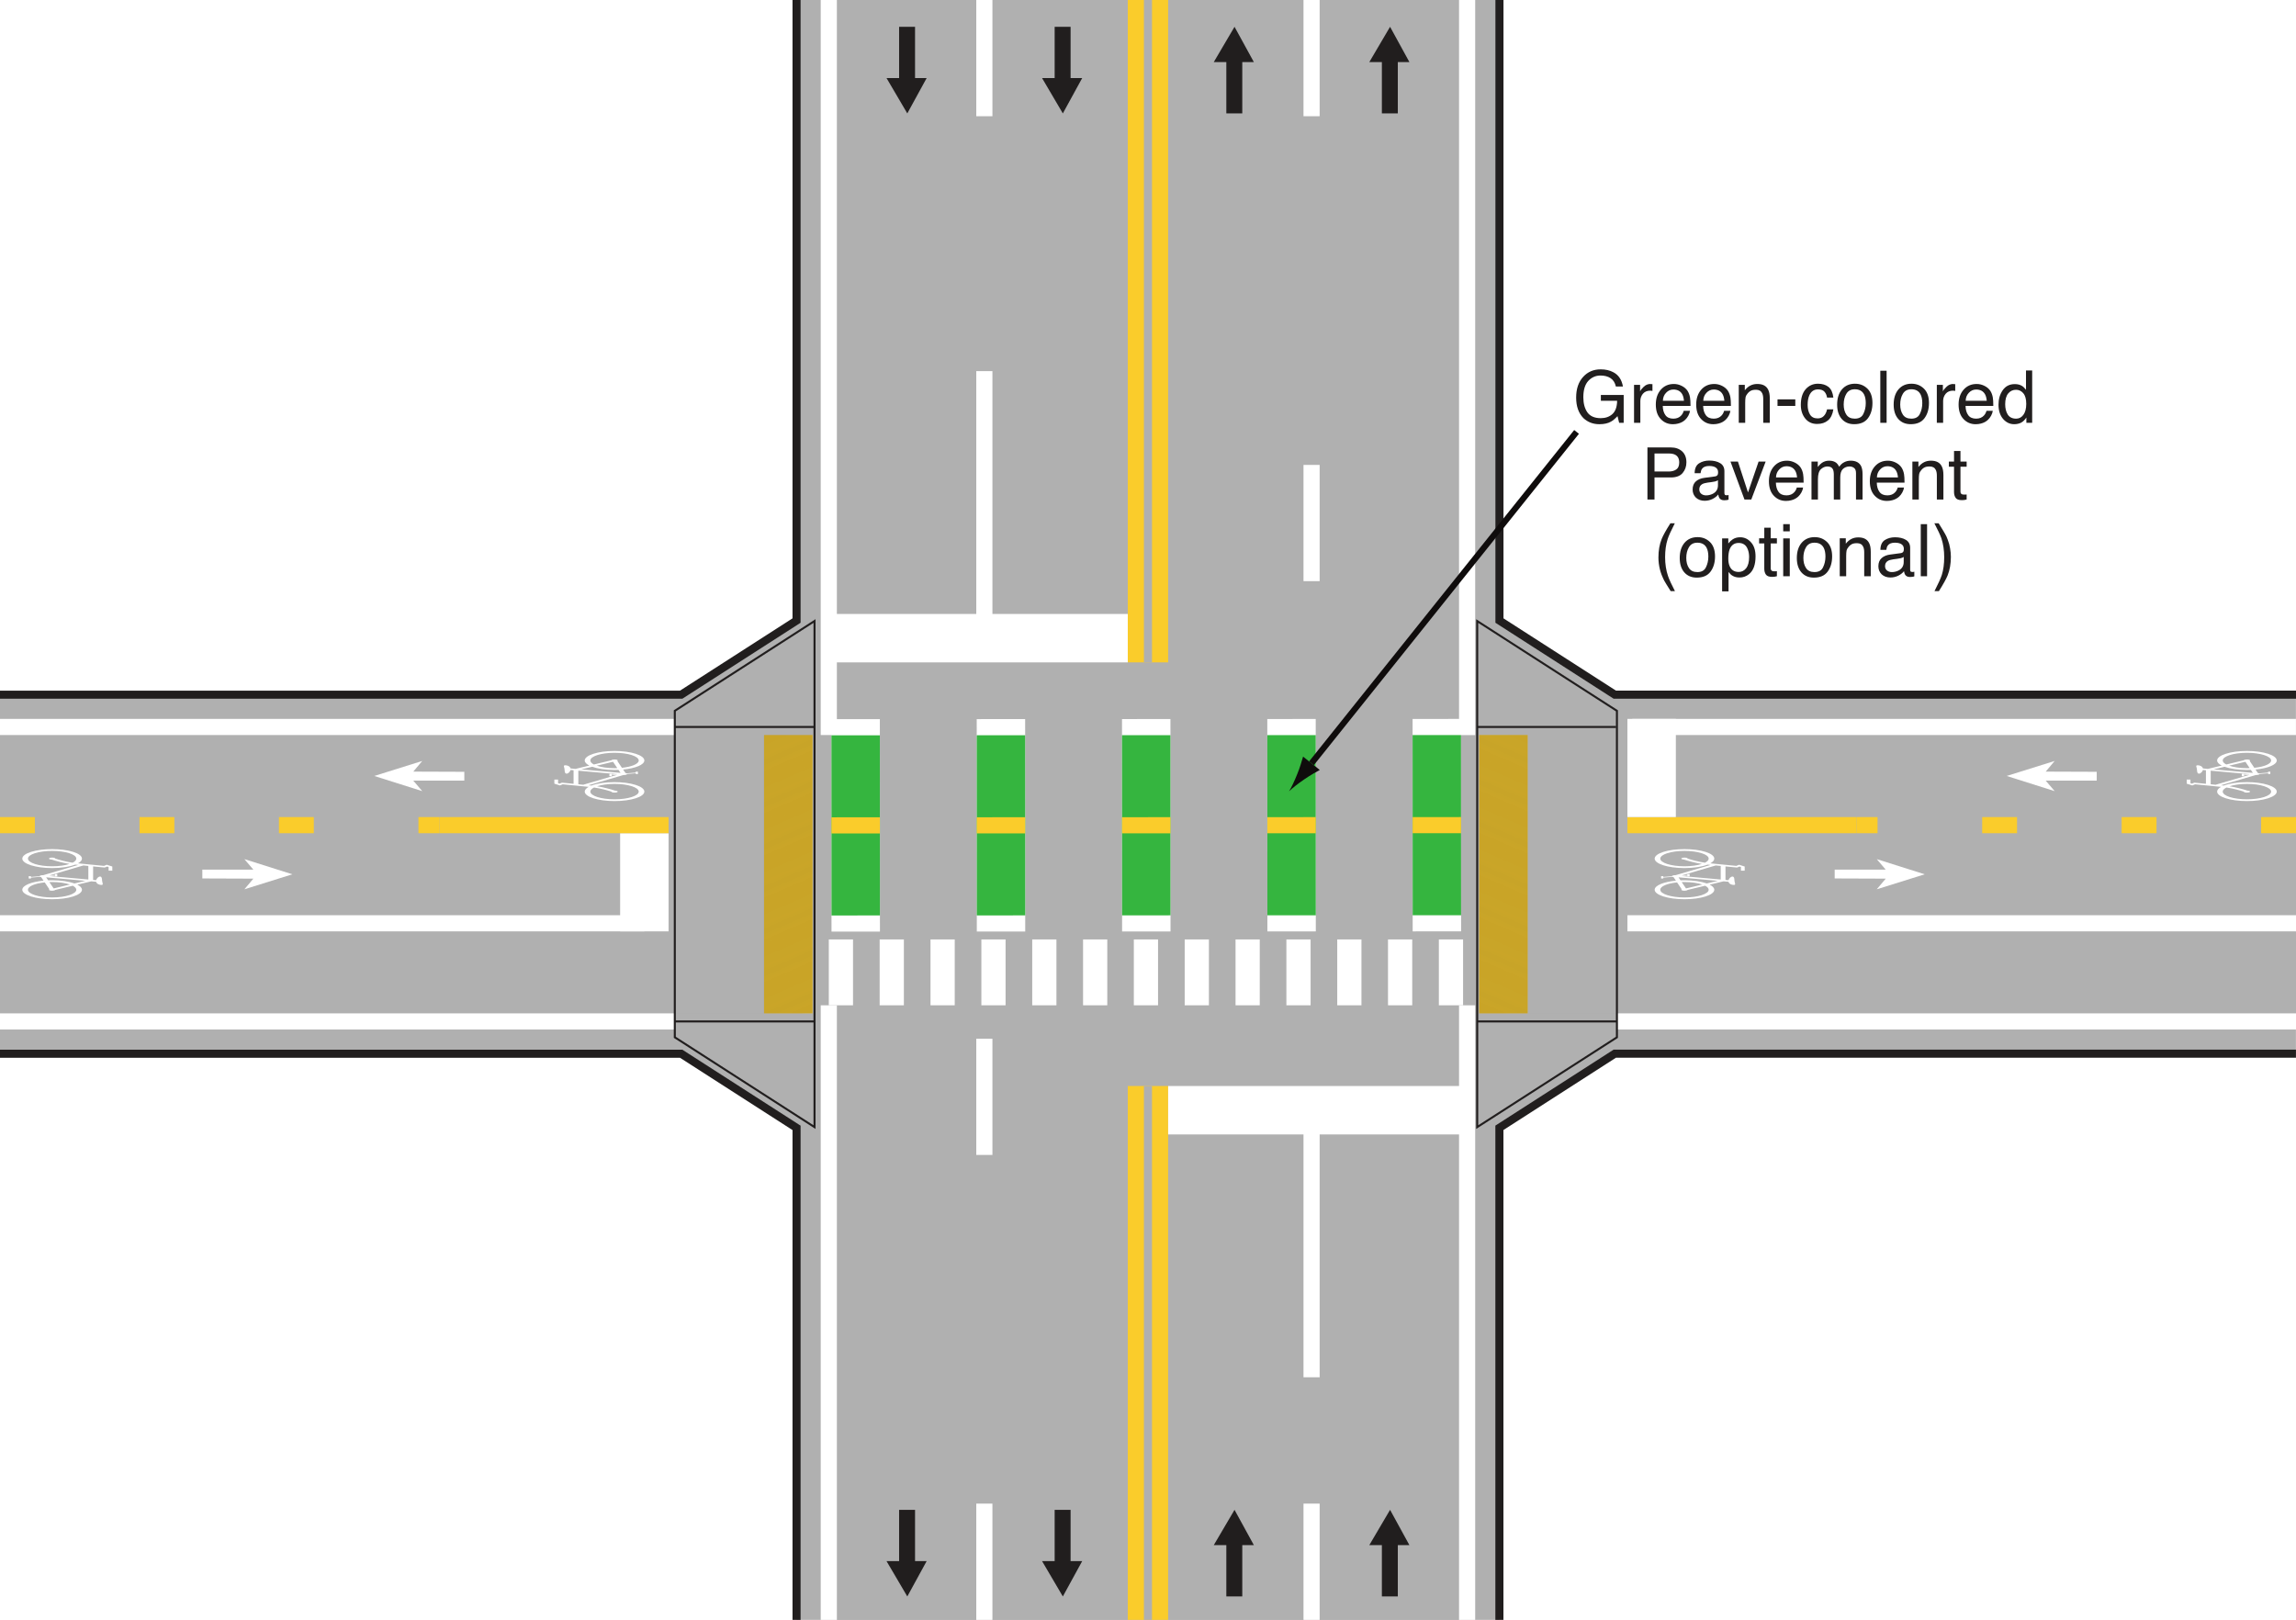 <?xml version="1.0" encoding="UTF-8"?>
<svg width="284.45pt" height="200.69pt" version="1.2" viewBox="0 0 284.45 200.69" xmlns="http://www.w3.org/2000/svg" xmlns:xlink="http://www.w3.org/1999/xlink"><defs><symbol id="v" overflow="visible"><path d="m3.469-6.625c0.613 0 1.141 0.121 1.578 0.359 0.645 0.336 1.039 0.922 1.188 1.766h-0.875c-0.105-0.469-0.324-0.812-0.656-1.031-0.336-0.219-0.75-0.328-1.25-0.328-0.594 0-1.102 0.227-1.516 0.672-0.406 0.449-0.609 1.121-0.609 2.016 0 0.762 0.164 1.387 0.5 1.875 0.344 0.48 0.895 0.719 1.656 0.719 0.582 0 1.062-0.164 1.438-0.5 0.383-0.344 0.582-0.895 0.594-1.656h-2.016v-0.719h2.828v3.453h-0.562l-0.203-0.828c-0.305 0.324-0.57 0.547-0.797 0.672-0.375 0.219-0.859 0.328-1.453 0.328-0.773 0-1.43-0.25-1.969-0.75-0.605-0.613-0.906-1.461-0.906-2.547 0-1.082 0.289-1.941 0.875-2.578 0.562-0.613 1.281-0.922 2.156-0.922z"/></symbol><symbol id="e" overflow="visible"><path d="m0.609-4.703h0.75v0.812c0.062-0.156 0.211-0.348 0.453-0.578 0.238-0.227 0.516-0.344 0.828-0.344 0.008 0 0.031 0.008 0.062 0.016h0.188v0.844c-0.043-0.008-0.086-0.016-0.125-0.016-0.043-0.008-0.09-0.016-0.141-0.016-0.398 0-0.703 0.133-0.922 0.391-0.211 0.262-0.312 0.559-0.312 0.891v2.703h-0.781z"/></symbol><symbol id="a" overflow="visible"><path d="m2.547-4.812c0.332 0 0.656 0.078 0.969 0.234s0.551 0.359 0.719 0.609c0.156 0.242 0.258 0.516 0.312 0.828 0.039 0.219 0.062 0.57 0.062 1.047h-3.438c0.008 0.469 0.117 0.852 0.328 1.141 0.207 0.293 0.535 0.438 0.984 0.438 0.414 0 0.742-0.133 0.984-0.406 0.145-0.164 0.242-0.352 0.297-0.562h0.781c-0.023 0.18-0.09 0.375-0.203 0.594-0.117 0.211-0.246 0.383-0.391 0.516-0.242 0.23-0.539 0.383-0.891 0.469-0.188 0.051-0.402 0.078-0.641 0.078-0.594 0-1.094-0.211-1.5-0.641-0.406-0.426-0.609-1.023-0.609-1.797 0-0.75 0.203-1.359 0.609-1.828 0.414-0.477 0.957-0.719 1.625-0.719zm1.25 2.078c-0.031-0.344-0.105-0.613-0.219-0.812-0.219-0.383-0.586-0.578-1.094-0.578-0.355 0-0.656 0.137-0.906 0.406-0.25 0.262-0.383 0.59-0.391 0.984z"/></symbol><symbol id="c" overflow="visible"><path d="m0.578-4.703h0.75v0.672c0.227-0.281 0.461-0.477 0.703-0.594 0.25-0.125 0.531-0.188 0.844-0.188 0.664 0 1.113 0.234 1.344 0.703 0.133 0.25 0.203 0.617 0.203 1.094v3.016h-0.812v-2.969c0-0.281-0.043-0.508-0.125-0.688-0.137-0.289-0.391-0.438-0.766-0.438-0.188 0-0.34 0.016-0.453 0.047-0.219 0.062-0.414 0.195-0.578 0.391-0.137 0.156-0.227 0.32-0.266 0.484-0.031 0.168-0.047 0.402-0.047 0.703v2.469h-0.797z"/></symbol><symbol id="n" overflow="visible"><path d="m0.375-2.906h2.203v0.812h-2.203z"/></symbol><symbol id="m" overflow="visible"><path d="m2.391-4.844c0.531 0 0.961 0.133 1.297 0.391 0.332 0.262 0.535 0.703 0.609 1.328h-0.781c-0.043-0.289-0.148-0.531-0.312-0.719-0.168-0.195-0.438-0.297-0.812-0.297-0.5 0-0.859 0.25-1.078 0.75-0.137 0.312-0.203 0.703-0.203 1.172 0 0.48 0.098 0.883 0.297 1.203 0.195 0.312 0.508 0.469 0.938 0.469 0.32 0 0.578-0.098 0.766-0.297 0.195-0.195 0.332-0.473 0.406-0.828h0.781c-0.094 0.625-0.32 1.086-0.672 1.375-0.344 0.293-0.793 0.438-1.344 0.438-0.617 0-1.105-0.223-1.469-0.672-0.367-0.457-0.547-1.02-0.547-1.688 0-0.832 0.195-1.477 0.594-1.938 0.406-0.457 0.914-0.688 1.531-0.688z"/></symbol><symbol id="b" overflow="visible"><path d="m2.453-0.516c0.52 0 0.875-0.195 1.062-0.594 0.195-0.395 0.297-0.836 0.297-1.328 0-0.438-0.07-0.789-0.203-1.062-0.219-0.438-0.605-0.656-1.156-0.656-0.48 0-0.828 0.188-1.047 0.562-0.219 0.367-0.328 0.809-0.328 1.328 0 0.5 0.109 0.918 0.328 1.25 0.219 0.336 0.566 0.5 1.047 0.5zm0.031-4.328c0.602 0 1.113 0.203 1.531 0.609 0.414 0.406 0.625 1 0.625 1.781 0 0.762-0.188 1.391-0.562 1.891-0.367 0.492-0.934 0.734-1.703 0.734-0.648 0-1.164-0.219-1.547-0.656-0.375-0.438-0.562-1.023-0.562-1.766 0-0.789 0.195-1.422 0.594-1.891 0.406-0.469 0.945-0.703 1.625-0.703z"/></symbol><symbol id="d" overflow="visible"><path d="m0.609-6.453h0.781v6.453h-0.781z"/></symbol><symbol id="l" overflow="visible"><path d="m1.078-2.297c0 0.5 0.102 0.922 0.312 1.266 0.219 0.344 0.566 0.516 1.047 0.516 0.363 0 0.66-0.156 0.891-0.469 0.238-0.32 0.359-0.773 0.359-1.359 0-0.602-0.125-1.047-0.375-1.328-0.242-0.281-0.539-0.422-0.891-0.422-0.398 0-0.719 0.152-0.969 0.453-0.25 0.305-0.375 0.75-0.375 1.344zm1.188-2.5c0.363 0 0.664 0.078 0.906 0.234 0.145 0.086 0.305 0.242 0.484 0.469v-2.391h0.766v6.484h-0.719v-0.656c-0.188 0.293-0.406 0.508-0.656 0.641-0.25 0.125-0.539 0.188-0.859 0.188-0.531 0-0.992-0.219-1.375-0.656-0.375-0.445-0.562-1.035-0.562-1.766 0-0.688 0.172-1.281 0.516-1.781 0.352-0.508 0.852-0.766 1.5-0.766z"/></symbol><symbol id="u" overflow="visible"><path d="m0.766-6.453h2.906c0.57 0 1.035 0.164 1.391 0.484 0.352 0.324 0.531 0.777 0.531 1.359 0 0.512-0.156 0.953-0.469 1.328-0.312 0.367-0.797 0.547-1.453 0.547h-2.031v2.734h-0.875zm3.938 1.859c0-0.477-0.18-0.801-0.531-0.969-0.188-0.094-0.449-0.141-0.781-0.141h-1.75v2.234h1.75c0.383 0 0.695-0.082 0.938-0.25 0.25-0.164 0.375-0.457 0.375-0.875z"/></symbol><symbol id="g" overflow="visible"><path d="m1.188-1.25c0 0.23 0.082 0.414 0.25 0.547 0.164 0.125 0.363 0.188 0.594 0.188 0.281 0 0.551-0.062 0.812-0.188 0.438-0.219 0.656-0.57 0.656-1.062v-0.625c-0.094 0.062-0.219 0.117-0.375 0.156-0.156 0.031-0.309 0.059-0.453 0.078l-0.469 0.062c-0.293 0.043-0.512 0.105-0.656 0.188-0.242 0.137-0.359 0.355-0.359 0.656zm1.922-1.609c0.176-0.02 0.297-0.094 0.359-0.219 0.031-0.07 0.047-0.176 0.047-0.312 0-0.258-0.102-0.453-0.297-0.578-0.188-0.125-0.461-0.188-0.812-0.188-0.418 0-0.711 0.117-0.875 0.344-0.094 0.117-0.156 0.297-0.188 0.547h-0.734c0.008-0.582 0.191-0.988 0.547-1.219 0.363-0.227 0.785-0.344 1.266-0.344 0.551 0 1.004 0.109 1.359 0.328 0.344 0.211 0.516 0.539 0.516 0.984v2.703c0 0.086 0.016 0.152 0.047 0.203 0.031 0.055 0.098 0.078 0.203 0.078h0.125c0.039-0.008 0.086-0.02 0.141-0.031v0.578c-0.125 0.039-0.219 0.062-0.281 0.062-0.062 0.008-0.152 0.016-0.266 0.016-0.273 0-0.469-0.094-0.594-0.281-0.062-0.102-0.109-0.25-0.141-0.438-0.156 0.211-0.387 0.391-0.688 0.547-0.305 0.156-0.637 0.234-1 0.234-0.438 0-0.797-0.133-1.078-0.391-0.273-0.27-0.406-0.602-0.406-1 0-0.438 0.133-0.773 0.406-1.016 0.27-0.238 0.629-0.383 1.078-0.438z"/></symbol><symbol id="t" overflow="visible"><path d="m0.969-4.703 1.25 3.828 1.312-3.828h0.875l-1.781 4.703h-0.844l-1.734-4.703z"/></symbol><symbol id="s" overflow="visible"><path d="m0.578-4.703h0.781v0.672c0.188-0.238 0.359-0.41 0.516-0.516 0.258-0.176 0.555-0.266 0.891-0.266 0.375 0 0.676 0.094 0.906 0.281 0.125 0.105 0.238 0.262 0.344 0.469 0.176-0.258 0.383-0.445 0.625-0.562 0.238-0.125 0.504-0.188 0.797-0.188 0.633 0 1.066 0.23 1.297 0.688 0.113 0.25 0.172 0.578 0.172 0.984v3.141h-0.812v-3.266c0-0.312-0.078-0.523-0.234-0.641-0.156-0.125-0.352-0.188-0.578-0.188-0.312 0-0.586 0.105-0.812 0.312-0.219 0.211-0.328 0.559-0.328 1.047v2.734h-0.797v-3.078c0-0.312-0.043-0.539-0.125-0.688-0.117-0.219-0.34-0.328-0.672-0.328-0.293 0-0.562 0.117-0.812 0.344-0.242 0.23-0.359 0.648-0.359 1.25v2.5h-0.797z"/></symbol><symbol id="f" overflow="visible"><path d="m0.734-6.016h0.797v1.312h0.766v0.641h-0.766v3.078c0 0.156 0.055 0.266 0.172 0.328 0.062 0.031 0.164 0.047 0.312 0.047h0.109c0.051 0 0.109-0.004 0.172-0.016v0.625c-0.094 0.031-0.195 0.051-0.297 0.062-0.094 0.008-0.199 0.016-0.312 0.016-0.367 0-0.617-0.094-0.75-0.281-0.137-0.195-0.203-0.441-0.203-0.734v-3.125h-0.641v-0.641h0.641z"/></symbol><symbol id="r" overflow="visible"><path d="m2.656-6.562c-0.461 0.898-0.758 1.555-0.891 1.969-0.211 0.648-0.312 1.391-0.312 2.234s0.117 1.621 0.359 2.328c0.145 0.426 0.43 1.051 0.859 1.875h-0.531c-0.43-0.68-0.695-1.109-0.797-1.297-0.094-0.18-0.203-0.422-0.328-0.734-0.168-0.438-0.281-0.898-0.344-1.391-0.031-0.258-0.047-0.504-0.047-0.734 0-0.863 0.133-1.633 0.406-2.312 0.176-0.438 0.535-1.082 1.078-1.938z"/></symbol><symbol id="q" overflow="visible"><path d="m2.562-0.531c0.375 0 0.68-0.148 0.922-0.453 0.25-0.312 0.375-0.773 0.375-1.391 0-0.375-0.059-0.695-0.172-0.969-0.199-0.52-0.574-0.781-1.125-0.781-0.543 0-0.918 0.273-1.125 0.812-0.105 0.305-0.156 0.68-0.156 1.125 0 0.367 0.051 0.672 0.156 0.922 0.207 0.492 0.582 0.734 1.125 0.734zm-2.047-4.156h0.766v0.625c0.164-0.207 0.344-0.375 0.531-0.5 0.258-0.176 0.57-0.266 0.938-0.266 0.531 0 0.977 0.211 1.344 0.625 0.375 0.406 0.562 0.992 0.562 1.75 0 1.023-0.266 1.75-0.797 2.188-0.344 0.281-0.742 0.422-1.188 0.422-0.355 0-0.652-0.078-0.891-0.234-0.148-0.082-0.305-0.234-0.469-0.453v2.406h-0.797z"/></symbol><symbol id="p" overflow="visible"><path d="m0.578-4.688h0.812v4.688h-0.812zm0-1.766h0.812v0.891h-0.812z"/></symbol><symbol id="o" overflow="visible"><path d="m0.312 1.844c0.469-0.918 0.77-1.586 0.906-2 0.195-0.625 0.297-1.359 0.297-2.203 0-0.852-0.117-1.629-0.344-2.328-0.156-0.438-0.449-1.062-0.875-1.875h0.531c0.445 0.719 0.719 1.168 0.812 1.344 0.102 0.168 0.207 0.398 0.312 0.688 0.145 0.367 0.242 0.73 0.297 1.094 0.062 0.355 0.094 0.699 0.094 1.031 0 0.867-0.137 1.637-0.406 2.312-0.18 0.438-0.539 1.082-1.078 1.938z"/></symbol><clipPath id="aa"><path d="m347.04 161.52h6v34.48h-6z"/></clipPath><clipPath id="z"><rect width="5" height="2"/></clipPath><g id="i" clip-path="url(#z)"><path d="m0.844 2c0 0.148-0.098 0.266-0.215 0.266-0.121 0-0.215-0.117-0.215-0.266 0-0.148 0.094-0.266 0.215-0.266 0.117 0 0.215 0.117 0.215 0.266m0.129 0c0-0.234-0.156-0.426-0.344-0.426-0.191 0-0.348 0.191-0.348 0.426s0.156 0.43 0.348 0.43c0.188 0 0.344-0.195 0.344-0.43" fill="#211e1e"/><path d="m2.094 2c0 0.148-0.098 0.266-0.215 0.266-0.121 0-0.215-0.117-0.215-0.266 0-0.148 0.094-0.266 0.215-0.266 0.117 0 0.215 0.117 0.215 0.266m0.129 0c0-0.234-0.156-0.426-0.344-0.426-0.191 0-0.348 0.191-0.348 0.426s0.156 0.43 0.348 0.43c0.188 0 0.344-0.195 0.344-0.43" fill="#211e1e"/><path d="m3.34 2c0 0.148-0.094 0.266-0.215 0.266-0.117 0-0.215-0.117-0.215-0.266 0-0.148 0.098-0.266 0.215-0.266 0.121 0 0.215 0.117 0.215 0.266m0.133 0c0-0.234-0.156-0.426-0.348-0.426-0.188 0-0.344 0.191-0.344 0.426s0.156 0.43 0.344 0.43c0.191 0 0.348-0.195 0.348-0.43" fill="#211e1e"/><path d="m4.59 2c0 0.148-0.098 0.266-0.215 0.266-0.117 0-0.215-0.117-0.215-0.266 0-0.148 0.098-0.266 0.215-0.266 0.117 0 0.215 0.117 0.215 0.266m0.133 0c0-0.234-0.156-0.426-0.348-0.426-0.188 0-0.344 0.191-0.344 0.426s0.156 0.43 0.344 0.43c0.191 0 0.348-0.195 0.348-0.43" fill="#211e1e"/><path d="m0.844 0c0 0.148-0.098 0.266-0.215 0.266-0.121 0-0.215-0.117-0.215-0.266s0.094-0.266 0.215-0.266c0.117 0 0.215 0.117 0.215 0.266m0.129 0c0-0.234-0.156-0.426-0.344-0.426-0.191 0-0.348 0.191-0.348 0.426s0.156 0.43 0.348 0.43c0.188 0 0.344-0.195 0.344-0.43" fill="#211e1e"/><path d="m2.09 0c0 0.148-0.094 0.266-0.215 0.266-0.117 0-0.215-0.117-0.215-0.266s0.098-0.266 0.215-0.266c0.121 0 0.215 0.117 0.215 0.266m0.133 0c0-0.234-0.156-0.426-0.348-0.426-0.188 0-0.344 0.191-0.344 0.426s0.156 0.43 0.344 0.43c0.191 0 0.348-0.195 0.348-0.43" fill="#211e1e"/><path d="m3.34 0c0 0.148-0.094 0.266-0.215 0.266-0.117 0-0.215-0.117-0.215-0.266s0.098-0.266 0.215-0.266c0.121 0 0.215 0.117 0.215 0.266m0.133 0c0-0.234-0.156-0.426-0.348-0.426-0.188 0-0.344 0.191-0.344 0.426s0.156 0.43 0.344 0.43c0.191 0 0.348-0.195 0.348-0.43" fill="#211e1e"/><path d="m4.59 0c0 0.148-0.098 0.266-0.215 0.266-0.117 0-0.215-0.117-0.215-0.266s0.098-0.266 0.215-0.266c0.117 0 0.215 0.117 0.215 0.266m0.129 0c0-0.234-0.152-0.426-0.344-0.426-0.188 0-0.344 0.191-0.344 0.426s0.156 0.43 0.344 0.43c0.191 0 0.344-0.195 0.344-0.43" fill="#211e1e"/><path d="m5.215 1c0 0.148-0.098 0.266-0.215 0.266-0.117 0-0.215-0.117-0.215-0.266 0-0.148 0.098-0.266 0.215-0.266 0.117 0 0.215 0.117 0.215 0.266m0.129 0c0-0.234-0.152-0.43-0.344-0.43s-0.344 0.195-0.344 0.43 0.152 0.43 0.344 0.43 0.344-0.195 0.344-0.43" fill="#211e1e"/><path d="m3.965 1c0 0.148-0.098 0.266-0.215 0.266-0.117 0-0.215-0.117-0.215-0.266 0-0.148 0.098-0.266 0.215-0.266 0.117 0 0.215 0.117 0.215 0.266m0.129 0c0-0.234-0.152-0.43-0.344-0.43s-0.344 0.195-0.344 0.43 0.152 0.43 0.344 0.43 0.344-0.195 0.344-0.43" fill="#211e1e"/><path d="m2.715 1c0 0.148-0.098 0.266-0.215 0.266-0.117 0-0.215-0.117-0.215-0.266 0-0.148 0.098-0.266 0.215-0.266 0.117 0 0.215 0.117 0.215 0.266m0.129 0c0-0.234-0.152-0.43-0.344-0.43s-0.344 0.195-0.344 0.43 0.152 0.43 0.344 0.43 0.344-0.195 0.344-0.43" fill="#211e1e"/><path d="m1.465 1c0 0.148-0.098 0.266-0.215 0.266-0.117 0-0.215-0.117-0.215-0.266 0-0.148 0.098-0.266 0.215-0.266 0.117 0 0.215 0.117 0.215 0.266m0.129 0c0-0.234-0.152-0.43-0.344-0.43s-0.344 0.195-0.344 0.43 0.152 0.43 0.344 0.43 0.344-0.195 0.344-0.43" fill="#211e1e"/><path d="m0.215 1c0 0.148-0.098 0.266-0.215 0.266s-0.215-0.117-0.215-0.266c0-0.148 0.098-0.266 0.215-0.266s0.215 0.117 0.215 0.266m0.129 0c0-0.234-0.152-0.43-0.344-0.43s-0.344 0.195-0.344 0.43 0.152 0.43 0.344 0.43 0.344-0.195 0.344-0.43" fill="#211e1e"/></g><pattern id="k" width="5" height="2" patternTransform="matrix(-.381 .882 .711 .307 -.678 794.22)" patternUnits="userSpaceOnUse"><use xlink:href="#i"/></pattern><clipPath id="y"><path d="m258 161h7v36h-7z"/></clipPath><clipPath id="x"><path d="m264.43 161.52v34.477l-6 4e-3v-34.48z"/></clipPath><clipPath id="w"><rect width="5" height="2"/></clipPath><g id="h" clip-path="url(#w)"><path d="m0.844 2c0 0.148-0.098 0.266-0.215 0.266-0.121 0-0.215-0.117-0.215-0.266 0-0.148 0.094-0.266 0.215-0.266 0.117 0 0.215 0.117 0.215 0.266m0.129 0c0-0.234-0.156-0.426-0.344-0.426-0.191 0-0.348 0.191-0.348 0.426s0.156 0.43 0.348 0.43c0.188 0 0.344-0.195 0.344-0.43" fill="#211e1e"/><path d="m2.094 2c0 0.148-0.098 0.266-0.215 0.266-0.121 0-0.215-0.117-0.215-0.266 0-0.148 0.094-0.266 0.215-0.266 0.117 0 0.215 0.117 0.215 0.266m0.129 0c0-0.234-0.156-0.426-0.344-0.426-0.191 0-0.348 0.191-0.348 0.426s0.156 0.43 0.348 0.43c0.188 0 0.344-0.195 0.344-0.43" fill="#211e1e"/><path d="m3.34 2c0 0.148-0.094 0.266-0.215 0.266-0.117 0-0.215-0.117-0.215-0.266 0-0.148 0.098-0.266 0.215-0.266 0.121 0 0.215 0.117 0.215 0.266m0.133 0c0-0.234-0.156-0.426-0.348-0.426-0.188 0-0.344 0.191-0.344 0.426s0.156 0.43 0.344 0.43c0.191 0 0.348-0.195 0.348-0.43" fill="#211e1e"/><path d="m4.59 2c0 0.148-0.098 0.266-0.215 0.266-0.117 0-0.215-0.117-0.215-0.266 0-0.148 0.098-0.266 0.215-0.266 0.117 0 0.215 0.117 0.215 0.266m0.133 0c0-0.234-0.156-0.426-0.348-0.426-0.188 0-0.344 0.191-0.344 0.426s0.156 0.43 0.344 0.43c0.191 0 0.348-0.195 0.348-0.43" fill="#211e1e"/><path d="m0.844 0c0 0.148-0.098 0.266-0.215 0.266-0.121 0-0.215-0.117-0.215-0.266s0.094-0.266 0.215-0.266c0.117 0 0.215 0.117 0.215 0.266m0.129 0c0-0.234-0.156-0.426-0.344-0.426-0.191 0-0.348 0.191-0.348 0.426s0.156 0.43 0.348 0.43c0.188 0 0.344-0.195 0.344-0.43" fill="#211e1e"/><path d="m2.09 0c0 0.148-0.094 0.266-0.215 0.266-0.117 0-0.215-0.117-0.215-0.266s0.098-0.266 0.215-0.266c0.121 0 0.215 0.117 0.215 0.266m0.133 0c0-0.234-0.156-0.426-0.348-0.426-0.188 0-0.344 0.191-0.344 0.426s0.156 0.43 0.344 0.43c0.191 0 0.348-0.195 0.348-0.43" fill="#211e1e"/><path d="m3.34 0c0 0.148-0.094 0.266-0.215 0.266-0.117 0-0.215-0.117-0.215-0.266s0.098-0.266 0.215-0.266c0.121 0 0.215 0.117 0.215 0.266m0.133 0c0-0.234-0.156-0.426-0.348-0.426-0.188 0-0.344 0.191-0.344 0.426s0.156 0.43 0.344 0.43c0.191 0 0.348-0.195 0.348-0.43" fill="#211e1e"/><path d="m4.59 0c0 0.148-0.098 0.266-0.215 0.266-0.117 0-0.215-0.117-0.215-0.266s0.098-0.266 0.215-0.266c0.117 0 0.215 0.117 0.215 0.266m0.129 0c0-0.234-0.152-0.426-0.344-0.426-0.188 0-0.344 0.191-0.344 0.426s0.156 0.43 0.344 0.43c0.191 0 0.344-0.195 0.344-0.43" fill="#211e1e"/><path d="m5.215 1c0 0.148-0.098 0.266-0.215 0.266-0.117 0-0.215-0.117-0.215-0.266 0-0.148 0.098-0.266 0.215-0.266 0.117 0 0.215 0.117 0.215 0.266m0.129 0c0-0.234-0.152-0.43-0.344-0.43s-0.344 0.195-0.344 0.43 0.152 0.43 0.344 0.43 0.344-0.195 0.344-0.43" fill="#211e1e"/><path d="m3.965 1c0 0.148-0.098 0.266-0.215 0.266-0.117 0-0.215-0.117-0.215-0.266 0-0.148 0.098-0.266 0.215-0.266 0.117 0 0.215 0.117 0.215 0.266m0.129 0c0-0.234-0.152-0.43-0.344-0.43s-0.344 0.195-0.344 0.43 0.152 0.43 0.344 0.43 0.344-0.195 0.344-0.43" fill="#211e1e"/><path d="m2.715 1c0 0.148-0.098 0.266-0.215 0.266-0.117 0-0.215-0.117-0.215-0.266 0-0.148 0.098-0.266 0.215-0.266 0.117 0 0.215 0.117 0.215 0.266m0.129 0c0-0.234-0.152-0.43-0.344-0.43s-0.344 0.195-0.344 0.43 0.152 0.43 0.344 0.43 0.344-0.195 0.344-0.43" fill="#211e1e"/><path d="m1.465 1c0 0.148-0.098 0.266-0.215 0.266-0.117 0-0.215-0.117-0.215-0.266 0-0.148 0.098-0.266 0.215-0.266 0.117 0 0.215 0.117 0.215 0.266m0.129 0c0-0.234-0.152-0.43-0.344-0.43s-0.344 0.195-0.344 0.43 0.152 0.43 0.344 0.43 0.344-0.195 0.344-0.43" fill="#211e1e"/><path d="m0.215 1c0 0.148-0.098 0.266-0.215 0.266s-0.215-0.117-0.215-0.266c0-0.148 0.098-0.266 0.215-0.266s0.215 0.117 0.215 0.266m0.129 0c0-0.234-0.152-0.43-0.344-0.43s-0.344 0.195-0.344 0.43 0.152 0.43 0.344 0.43 0.344-0.195 0.344-0.43" fill="#211e1e"/></g><pattern id="j" width="5" height="2" patternTransform="matrix(.381 .882 -.711 .307 .429 791.73)" patternUnits="userSpaceOnUse"><use xlink:href="#h"/></pattern></defs><path d="m200.05 86.066-14.293-9.184v-76.883h-87.078v76.883l-14.289 9.184h-84.395v44.48h84.395l14.289 9.184v60.961h87.078v-60.961l14.293-9.184h84.391v-44.48z" fill="#b0b0b0"/><g fill="none"><g stroke="#211e1e" stroke-miterlimit="10"><path d="m284.45 86.066h-84.391l-14.293-9.184v-76.883"/><path d="m185.76 200.69v-60.961l14.293-9.184h84.391"/><path d="m0 130.55h84.391l14.293 9.184v60.961"/><path d="m98.684 0v76.883l-14.293 9.184h-84.391"/></g><g stroke="#b0b0b0"><path d="m112.32 200.69v-66.145" stroke-miterlimit="10" stroke-width="17.279"/><path d="m131.59 200.69v-66.145" stroke-miterlimit="10" stroke-width="17.279"/><path d="m121.95 200.69v-74.145" stroke-width="2"/></g><path d="m121.95 200.69v-74.145" stroke="#fff" stroke-dasharray="14.4, 43.2" stroke-width="2"/><g stroke="#b0b0b0"><path d="m172.13 200.69v-66.145" stroke-miterlimit="10" stroke-width="17.279"/><path d="m152.86 200.69v-66.145" stroke-miterlimit="10" stroke-width="17.279"/><path d="m162.49 200.69v-30.059" stroke-width="2"/></g><path d="m162.49 200.69v-30.059" stroke="#fff" stroke-dasharray="14.4, 43.2" stroke-width="2"/><g stroke-miterlimit="10"><path d="m162.49 137.55v33.086" stroke="#fff" stroke-width="2"/><path d="m142.22 200.69v-66.145" stroke="#facc2b" stroke-width="5"/><path d="m142.22 200.69v-66.145" stroke="#b0b0b0"/></g><path d="m181.26 137.55h-36.539" stroke="#fff" stroke-width="6"/><g stroke="#b0b0b0"><path d="m172.13 0v82.066" stroke-miterlimit="10" stroke-width="17.279"/><path d="m152.86 0v82.066" stroke-miterlimit="10" stroke-width="17.279"/><path d="m162.49 0v89.066" stroke-width="2"/></g><path d="m162.49 0v89.066" stroke="#fff" stroke-dasharray="14.4, 43.2" stroke-width="2"/><g stroke="#b0b0b0"><path d="m112.32 0v82.066" stroke-miterlimit="10" stroke-width="17.279"/><path d="m131.59 0v82.066" stroke-miterlimit="10" stroke-width="17.279"/><path d="m121.95 0v45.98" stroke-width="2"/></g><path d="m121.95 0v45.98" stroke="#fff" stroke-dasharray="14.4, 43.2" stroke-width="2"/><g stroke-miterlimit="10"><path d="m121.95 79.066v-33.086" stroke="#fff" stroke-width="2"/><path d="m142.22 0v82.066" stroke="#facc2b" stroke-width="5"/><path d="m142.22 0v82.066" stroke="#b0b0b0"/></g><path d="m103.18 79.066h36.539" stroke="#fff" stroke-width="6"/><g stroke="#b0b0b0"><g stroke-width="10.16"><path d="m0 96.148h99.684"/><path d="m0 108.31h99.684"/><path d="m0 120.46h99.684"/></g><path d="m0 102.23h54.441" stroke-width="2"/></g><path d="m0 102.23h54.441" stroke="#facc2b" stroke-dasharray="4.32, 12.96" stroke-width="2"/><path d="m0 114.39h79.828" stroke="#fff" stroke-miterlimit="10" stroke-width="2"/><path d="m79.828 115.39v-12.16" stroke="#fff" stroke-width="6"/><g stroke="#b0b0b0"><g stroke-width="10.16"><path d="m284.45 96.148h-99.684"/><path d="m284.45 108.31h-99.684"/><path d="m284.45 120.46h-99.684"/></g><path d="m284.45 102.23h-54.441" stroke-width="2"/></g><path d="m284.45 102.23h-54.441" stroke="#facc2b" stroke-dasharray="4.32, 12.96" stroke-width="2"/><path d="m201.62 102.23h28.387" stroke="#facc2b" stroke-miterlimit="10" stroke-width="2"/><g stroke="#fff"><path d="m284.45 114.39h-82.828" stroke-miterlimit="10" stroke-width="2"/><g><path d="m204.62 89.066v12.16" stroke-width="6"/><g stroke-width="3"><path d="m104.18 124.55v-8.16"/><path d="m110.48 124.55v-8.16"/><path d="m116.78 124.55v-8.16"/><path d="m123.08 124.55v-8.16"/><path d="m129.38 124.55v-8.16"/><path d="m135.68 124.55v-8.16"/><path d="m141.97 124.55v-8.16"/><path d="m148.27 124.55v-8.16"/><path d="m154.57 124.55v-8.16"/><path d="m160.87 124.55v-8.16"/><path d="m167.17 124.55v-8.16"/><path d="m173.46 124.55v-8.16"/><path d="m179.76 124.55v-8.16"/></g></g></g></g><g fill="#211e1e"><path d="m151.93 197.79v-6.356h-1.559l2.574-4.375 2.398 4.375h-1.438v6.356z"/><path d="m171.2 197.79v-6.356h-1.559l2.574-4.375 2.398 4.375h-1.438v6.356z"/><path d="m111.39 187.06v6.352h-1.559l2.574 4.379 2.398-4.379h-1.438v-6.352z"/><path d="m130.66 187.06v6.352h-1.559l2.574 4.379 2.398-4.379h-1.438v-6.352z"/><path d="m151.93 14.051v-6.356h-1.559l2.574-4.375 2.398 4.375h-1.438v6.356z"/><path d="m171.2 14.051v-6.356h-1.559l2.574-4.375 2.398 4.375h-1.438v6.356z"/><path d="m111.39 3.32v6.352h-1.559l2.574 4.379 2.398-4.379h-1.438v-6.352z"/><path d="m130.66 3.32v6.352h-1.559l2.574 4.379 2.398-4.379h-1.438v-6.352z"/></g><g fill="#fff"><path d="m3.461 110.23c0-0.426 0.871-0.785 2.082-0.906l0.57 0.848c-0.031 0.019-0.047 0.039-0.047 0.059 0 0.07 0.176 0.125 0.391 0.125 0.188 0 0.344-0.039 0.383-0.098l2.176-0.523c0.277 0.148 0.438 0.316 0.438 0.496 0 0.527-1.34 0.957-2.996 0.957s-2.996-0.43-2.996-0.957m2.996-0.953c0.871 0 1.656 0.121 2.207 0.309l-2.016 0.484-0.531-0.785c0.109-8e-3 0.223-8e-3 0.34-8e-3m-0.488-0.211-0.254-0.371 4.871 0.434-1.363 0.324c-0.676-0.242-1.664-0.395-2.766-0.395-0.164 0-0.328 4e-3 -0.488 8e-3m0.156-0.531 0.691-0.055v0.09h0.277v-0.289h-0.277v0.113l-0.688 0.059 4.207-1.23c0.199 0.023 0.406 0.043 0.609 0.062v1.68zm0.332-1.207c-1.656 0-2.996-0.43-2.996-0.953 0-0.527 1.34-0.953 2.996-0.953s2.996 0.426 2.996 0.953c0 0.188-0.168 0.359-0.461 0.508-0.797-0.117-1.66-0.348-2.144-0.512 0-0.066-0.176-0.121-0.391-0.121-0.215 0-0.391 0.055-0.391 0.125 0 0.062 0.148 0.113 0.344 0.121 0.234 0.082 0.582 0.188 1.004 0.289 0.309 0.078 0.738 0.176 1.207 0.25-0.547 0.18-1.316 0.293-2.164 0.293m3.695 2.902c0-0.23-0.211-0.445-0.574-0.629l1.719-0.41 0.609 0.055c0.07 0.258 0.379 0.398 0.676 0.391 0.289-8e-3 0.074-0.266 0.062-0.551-4e-3 -0.078 4e-3 -0.492-0.238-0.488-0.242 0-0.445 0.266-0.5 0.453l-0.371-0.035v-1.672c0.367 0.035 0.703 0.066 0.965 0.094 0.223 0.019 0.391 0.035 0.477 0.043l0.293-0.121 0.184 0.059v0.449h0.461v-0.512l-0.695-0.219-0.336 0.141c-0.676-0.066-2.266-0.219-3.223-0.316 0.312-0.172 0.492-0.375 0.492-0.586 0-0.652-1.656-1.176-3.695-1.176-2.043 0-3.695 0.523-3.695 1.176 0 0.648 1.652 1.172 3.695 1.172 1.148 0 2.172-0.164 2.852-0.426 0.113 0.012 0.242 0.023 0.379 0.039l-4.328 1.266h-0.031c-0.238 0-0.43 0.059-0.434 0.133l-1.059 0.086v-0.09h-0.281v0.285h0.281v-0.113l1.121-0.094c0.035 0.019 0.086 0.039 0.148 0.047l0.289 0.426c-1.523 0.148-2.633 0.594-2.633 1.125 0 0.652 1.652 1.176 3.695 1.176 2.039 0 3.695-0.523 3.695-1.176"/><path d="m30.277 106.44 5.941 1.879-5.941 1.859 1.113-1.32-6.324-0.023v-1.09h6.324z" fill-rule="evenodd"/><path d="m79.133 94.219c0 0.426-0.871 0.785-2.082 0.906l-0.57-0.844c0.031-0.019 0.047-0.043 0.047-0.062 0-0.07-0.176-0.125-0.391-0.125-0.191 0-0.348 0.043-0.387 0.098l-2.176 0.523c-0.277-0.145-0.438-0.316-0.438-0.496 0-0.527 1.344-0.953 3-0.953s2.996 0.426 2.996 0.953m-2.996 0.953c-0.871 0-1.66-0.121-2.207-0.309l2.016-0.484 0.531 0.785c-0.113 8e-3 -0.227 8e-3 -0.34 8e-3m0.488 0.211 0.254 0.371-4.871-0.43 1.363-0.328c0.676 0.242 1.664 0.398 2.766 0.398 0.164 0 0.328-8e-3 0.488-0.012m-0.156 0.531-0.691 0.059v-0.094h-0.281v0.289h0.281v-0.113l0.684-0.059-4.203 1.23c-0.199-0.023-0.406-0.043-0.609-0.062v-1.68zm-0.332 1.207c1.656 0 2.996 0.43 2.996 0.953 0 0.531-1.34 0.957-2.996 0.957s-3-0.426-3-0.957c0-0.184 0.172-0.359 0.465-0.504 0.797 0.113 1.66 0.344 2.141 0.508 4e-3 0.07 0.18 0.121 0.395 0.121 0.215 0 0.391-0.051 0.391-0.125 0-0.062-0.148-0.113-0.344-0.121-0.238-0.082-0.582-0.188-1.004-0.289-0.312-0.078-0.738-0.176-1.207-0.25 0.547-0.18 1.312-0.293 2.164-0.293m-3.695-2.902c0 0.23 0.211 0.445 0.574 0.629l-1.723 0.414-0.605-0.059c-0.074-0.258-0.379-0.398-0.68-0.391-0.289 8e-3 -0.07 0.266-0.062 0.551 4e-3 0.078 0 0.492 0.238 0.488 0.246 0 0.445-0.266 0.504-0.453l0.371 0.035v1.672c-0.367-0.035-0.703-0.066-0.965-0.094-0.227-0.019-0.395-0.035-0.477-0.043l-0.293 0.121-0.184-0.059v-0.449h-0.461v0.512l0.691 0.219 0.34-0.141c0.676 0.066 2.266 0.219 3.223 0.316-0.312 0.172-0.492 0.375-0.492 0.586 0 0.652 1.656 1.176 3.695 1.176s3.691-0.523 3.691-1.176c0-0.648-1.652-1.172-3.691-1.172-1.148 0-2.176 0.164-2.856 0.426-0.113-0.012-0.242-0.023-0.379-0.039l4.332-1.266h0.031c0.234 0 0.426-0.059 0.434-0.129l1.059-0.09v0.09h0.277v-0.285h-0.277v0.113l-1.121 0.094c-0.035-0.019-0.086-0.035-0.148-0.047l-0.289-0.426c1.523-0.148 2.629-0.594 2.629-1.125 0-0.648-1.652-1.176-3.691-1.176s-3.695 0.527-3.695 1.176"/><path d="m52.312 98.016-5.941-1.879 5.941-1.859-1.109 1.32 6.32 0.023v1.094h-6.32z" fill-rule="evenodd"/><path d="m205.69 110.23c0-0.426 0.875-0.785 2.082-0.906l0.574 0.848c-0.031 0.019-0.051 0.039-0.051 0.059 0 0.07 0.176 0.125 0.391 0.125 0.191 0 0.348-0.039 0.387-0.098l2.176-0.523c0.277 0.148 0.438 0.316 0.438 0.496 0 0.527-1.344 0.957-3 0.957-1.652 0-2.996-0.43-2.996-0.957m2.996-0.953c0.875 0 1.66 0.121 2.211 0.309l-2.016 0.484-0.535-0.785c0.113-8e-3 0.227-8e-3 0.34-8e-3m-0.484-0.211-0.254-0.371 4.871 0.434-1.363 0.324c-0.676-0.242-1.664-0.395-2.769-0.395-0.164 0-0.324 4e-3 -0.484 8e-3m0.152-0.531 0.695-0.055v0.09h0.277v-0.289h-0.277v0.113l-0.688 0.059 4.203-1.23c0.199 0.023 0.406 0.043 0.613 0.062v1.68zm0.332-1.207c-1.652 0-2.996-0.43-2.996-0.953 0-0.527 1.344-0.953 2.996-0.953 1.656 0 3 0.426 3 0.953 0 0.188-0.168 0.359-0.465 0.508-0.797-0.117-1.656-0.348-2.141-0.512 0-0.066-0.176-0.121-0.395-0.121-0.215 0-0.391 0.055-0.391 0.125 0 0.062 0.152 0.113 0.344 0.121 0.238 0.082 0.586 0.188 1.004 0.289 0.312 0.078 0.742 0.176 1.207 0.25-0.547 0.18-1.312 0.293-2.164 0.293m3.695 2.902c0-0.23-0.211-0.445-0.574-0.629l1.723-0.41 0.609 0.055c0.07 0.258 0.379 0.398 0.676 0.391 0.289-8e-3 0.07-0.266 0.062-0.551-4e-3 -0.078 4e-3 -0.492-0.238-0.488-0.242 0-0.445 0.266-0.5 0.453l-0.371-0.035v-1.672c0.363 0.035 0.699 0.066 0.965 0.094 0.223 0.019 0.391 0.035 0.473 0.043l0.297-0.121 0.18 0.059v0.449h0.465v-0.512l-0.695-0.219-0.336 0.141c-0.68-0.066-2.269-0.219-3.227-0.316 0.312-0.172 0.492-0.375 0.492-0.586 0-0.652-1.652-1.176-3.695-1.176-2.039 0-3.691 0.523-3.691 1.176 0 0.648 1.652 1.172 3.691 1.172 1.148 0 2.176-0.164 2.856-0.426 0.113 0.012 0.242 0.023 0.379 0.039l-4.328 1.266h-0.035c-0.234 0-0.426 0.059-0.43 0.133l-1.062 0.086v-0.09h-0.277v0.285h0.277v-0.113l1.125-0.094c0.035 0.019 0.086 0.039 0.148 0.047l0.289 0.426c-1.527 0.148-2.633 0.594-2.633 1.125 0 0.652 1.652 1.176 3.691 1.176 2.043 0 3.695-0.523 3.695-1.176"/><path d="m232.51 106.44 5.941 1.879-5.941 1.859 1.113-1.32-6.324-0.023v-1.09h6.324z" fill-rule="evenodd"/><path d="m281.37 94.219c0 0.426-0.875 0.785-2.082 0.906l-0.574-0.844c0.031-0.019 0.051-0.043 0.051-0.062 0-0.07-0.176-0.125-0.391-0.125-0.191 0-0.348 0.043-0.387 0.098l-2.176 0.523c-0.277-0.145-0.438-0.316-0.438-0.496 0-0.527 1.344-0.953 3-0.953 1.652 0 2.996 0.426 2.996 0.953m-2.996 0.953c-0.875 0-1.66-0.121-2.207-0.309l2.016-0.484 0.531 0.785c-0.113 8e-3 -0.227 8e-3 -0.34 8e-3m0.484 0.211 0.254 0.371-4.867-0.43 1.359-0.328c0.676 0.242 1.668 0.398 2.769 0.398 0.164 0 0.324-8e-3 0.484-0.012m-0.152 0.531-0.695 0.059v-0.094h-0.277v0.289h0.277v-0.113l0.688-0.059-4.203 1.23c-0.199-0.023-0.406-0.043-0.613-0.062v-1.68zm-0.332 1.207c1.652 0 2.996 0.43 2.996 0.953 0 0.531-1.344 0.957-2.996 0.957-1.656 0-3-0.426-3-0.957 0-0.184 0.172-0.359 0.465-0.504 0.797 0.113 1.656 0.344 2.141 0.508 4e-3 0.07 0.176 0.121 0.395 0.121 0.215 0 0.391-0.051 0.391-0.125 0-0.062-0.152-0.113-0.344-0.121-0.238-0.082-0.586-0.188-1.004-0.289-0.312-0.078-0.742-0.176-1.207-0.25 0.547-0.18 1.312-0.293 2.164-0.293m-3.695-2.902c0 0.23 0.211 0.445 0.574 0.629l-1.723 0.414-0.609-0.059c-0.07-0.258-0.375-0.398-0.676-0.391-0.289 8e-3 -0.07 0.266-0.062 0.551 4e-3 0.078 0 0.492 0.238 0.488 0.242 0 0.445-0.266 0.5-0.453l0.371 0.035v1.672c-0.363-0.035-0.699-0.066-0.965-0.094-0.223-0.019-0.391-0.035-0.473-0.043l-0.297 0.121-0.18-0.059v-0.449h-0.465v0.512l0.695 0.219 0.336-0.141c0.68 0.066 2.269 0.219 3.227 0.316-0.312 0.172-0.492 0.375-0.492 0.586 0 0.652 1.652 1.176 3.695 1.176 2.039 0 3.691-0.523 3.691-1.176 0-0.648-1.652-1.172-3.691-1.172-1.148 0-2.176 0.164-2.856 0.426-0.113-0.012-0.242-0.023-0.379-0.039l4.328-1.266h0.035c0.234 0 0.426-0.059 0.434-0.129l1.059-0.09v0.09h0.277v-0.285h-0.277v0.113l-1.121 0.094c-0.039-0.019-0.09-0.035-0.152-0.047l-0.285-0.426c1.523-0.148 2.629-0.594 2.629-1.125 0-0.648-1.652-1.176-3.691-1.176-2.043 0-3.695 0.527-3.695 1.176"/><path d="m254.55 98.016-5.941-1.879 5.941-1.859-1.109 1.32 6.32 0.023v1.094h-6.32z" fill-rule="evenodd"/></g><g fill="none" stroke-miterlimit="10"><path d="m82.828 102.23h-28.387" stroke="#facc2b" stroke-width="2"/><path d="m102.68 124.55v76.145" stroke="#fff" stroke-width="2"/><path d="m83.531 126.55h17.332" stroke="#211e1e" stroke-width=".25"/><path d="m0 126.55h83.531" stroke="#fff" stroke-width="2"/><path d="m102.68 91.066v-91.066" stroke="#fff" stroke-width="2"/><path d="m83.578 90.066h17.285" stroke="#211e1e" stroke-width=".25"/><path d="m0 90.066h83.578" stroke="#fff" stroke-width="2"/><path d="m181.76 124.55v76.145" stroke="#fff" stroke-width="2"/><path d="m200.27 126.55h-17.285" stroke="#211e1e" stroke-width=".25"/><path d="m284.45 126.55h-84.18" stroke="#fff" stroke-width="2"/><path d="m202.22 90.066h82.223" stroke="#fff" stroke-width="2"/><path d="m182.97 90.066h17.254" stroke="#211e1e" stroke-width=".25"/><path d="m181.76 0v91.074" stroke="#fff" stroke-width="2"/></g><path d="m183.26 91.066v34.48h6v-34.48z" fill="#facc2b"/><g transform="translate(-163.78 -70.457)" clip-path="url(#aa)"><path d="m347.04 196h6v-34.48h-6z" fill="url(#k)"/></g><path d="m183.01 139.64 17.309-11.121v-40.453l-17.309-11.121z" fill="none" stroke="#211e1e" stroke-miterlimit="10" stroke-width=".25"/><path d="m100.66 91.066v34.477l-6 4e-3v-34.48z" fill="#facc2b"/><g transform="translate(-163.78 -70.457)" clip-path="url(#y)"><g clip-path="url(#x)"><path d="m258.43 196h6v-34.48h-6z" fill="url(#j)"/></g></g><g fill="none"><path d="m100.91 139.64-17.309-11.125v-40.449l17.309-11.125z" stroke="#211e1e" stroke-miterlimit="10" stroke-width=".25"/><g stroke-dasharray="6, 12"><path d="m181.01 102.23-79.078 0.031" stroke="#fff" stroke-width="26.32"/><path d="m181.01 102.23-79.078 0.031" stroke="#35b53f" stroke-width="22.32"/><path d="m181.01 102.23-79.078 0.031" stroke="#facc2b" stroke-width="2"/></g></g><g transform="translate(-163.78 -70.457)" fill="#211e1e"><use x="358.609" y="122.841" width="100%" height="100%" xlink:href="#v"/><use x="365.611" y="122.841" width="100%" height="100%" xlink:href="#e"/><use x="368.608" y="122.841" width="100%" height="100%" xlink:href="#a"/><use x="373.612" y="122.841" width="100%" height="100%" xlink:href="#a"/><use x="378.616" y="122.841" width="100%" height="100%" xlink:href="#c"/><use x="383.62" y="122.841" width="100%" height="100%" xlink:href="#n"/><use x="386.617" y="122.841" width="100%" height="100%" xlink:href="#m"/><use x="391.117" y="122.841" width="100%" height="100%" xlink:href="#b"/><use x="396.121" y="122.841" width="100%" height="100%" xlink:href="#d"/><use x="398.119" y="122.841" width="100%" height="100%" xlink:href="#b"/><use x="403.123" y="122.841" width="100%" height="100%" xlink:href="#e"/><use x="406.12" y="122.841" width="100%" height="100%" xlink:href="#a"/><use x="411.124" y="122.841" width="100%" height="100%" xlink:href="#l"/><use x="367.114" y="132.345" width="100%" height="100%" xlink:href="#u"/><use x="373.117" y="132.345" width="100%" height="100%" xlink:href="#g"/><use x="378.121" y="132.345" width="100%" height="100%" xlink:href="#t"/><use x="382.621" y="132.345" width="100%" height="100%" xlink:href="#a"/><use x="387.625" y="132.345" width="100%" height="100%" xlink:href="#s"/><use x="395.122" y="132.345" width="100%" height="100%" xlink:href="#a"/><use x="400.126" y="132.345" width="100%" height="100%" xlink:href="#c"/><use x="405.13" y="132.345" width="100%" height="100%" xlink:href="#f"/><use x="368.617" y="141.849" width="100%" height="100%" xlink:href="#r"/><use x="371.614" y="141.849" width="100%" height="100%" xlink:href="#b"/><use x="376.618" y="141.849" width="100%" height="100%" xlink:href="#q"/><use x="381.622" y="141.849" width="100%" height="100%" xlink:href="#f"/><use x="384.124" y="141.849" width="100%" height="100%" xlink:href="#p"/><use x="386.122" y="141.849" width="100%" height="100%" xlink:href="#b"/><use x="391.126" y="141.849" width="100%" height="100%" xlink:href="#c"/><use x="396.13" y="141.849" width="100%" height="100%" xlink:href="#g"/><use x="401.134" y="141.849" width="100%" height="100%" xlink:href="#d"/><use x="403.132" y="141.849" width="100%" height="100%" xlink:href="#o"/></g><path d="m195.32 53.512-32.844 41.055" fill="none" stroke="#0f0c0c" stroke-miterlimit="10" stroke-width=".75"/><path d="m160.72 95.891c0.34-0.84 0.504-1.434 0.719-2.152l2.066 1.656c-0.246 0.121-1.191 0.66-1.938 1.172-0.801 0.551-1.477 1.09-1.871 1.473 0.289-0.469 0.664-1.246 1.023-2.148" fill="#0f0c0c"/></svg>

